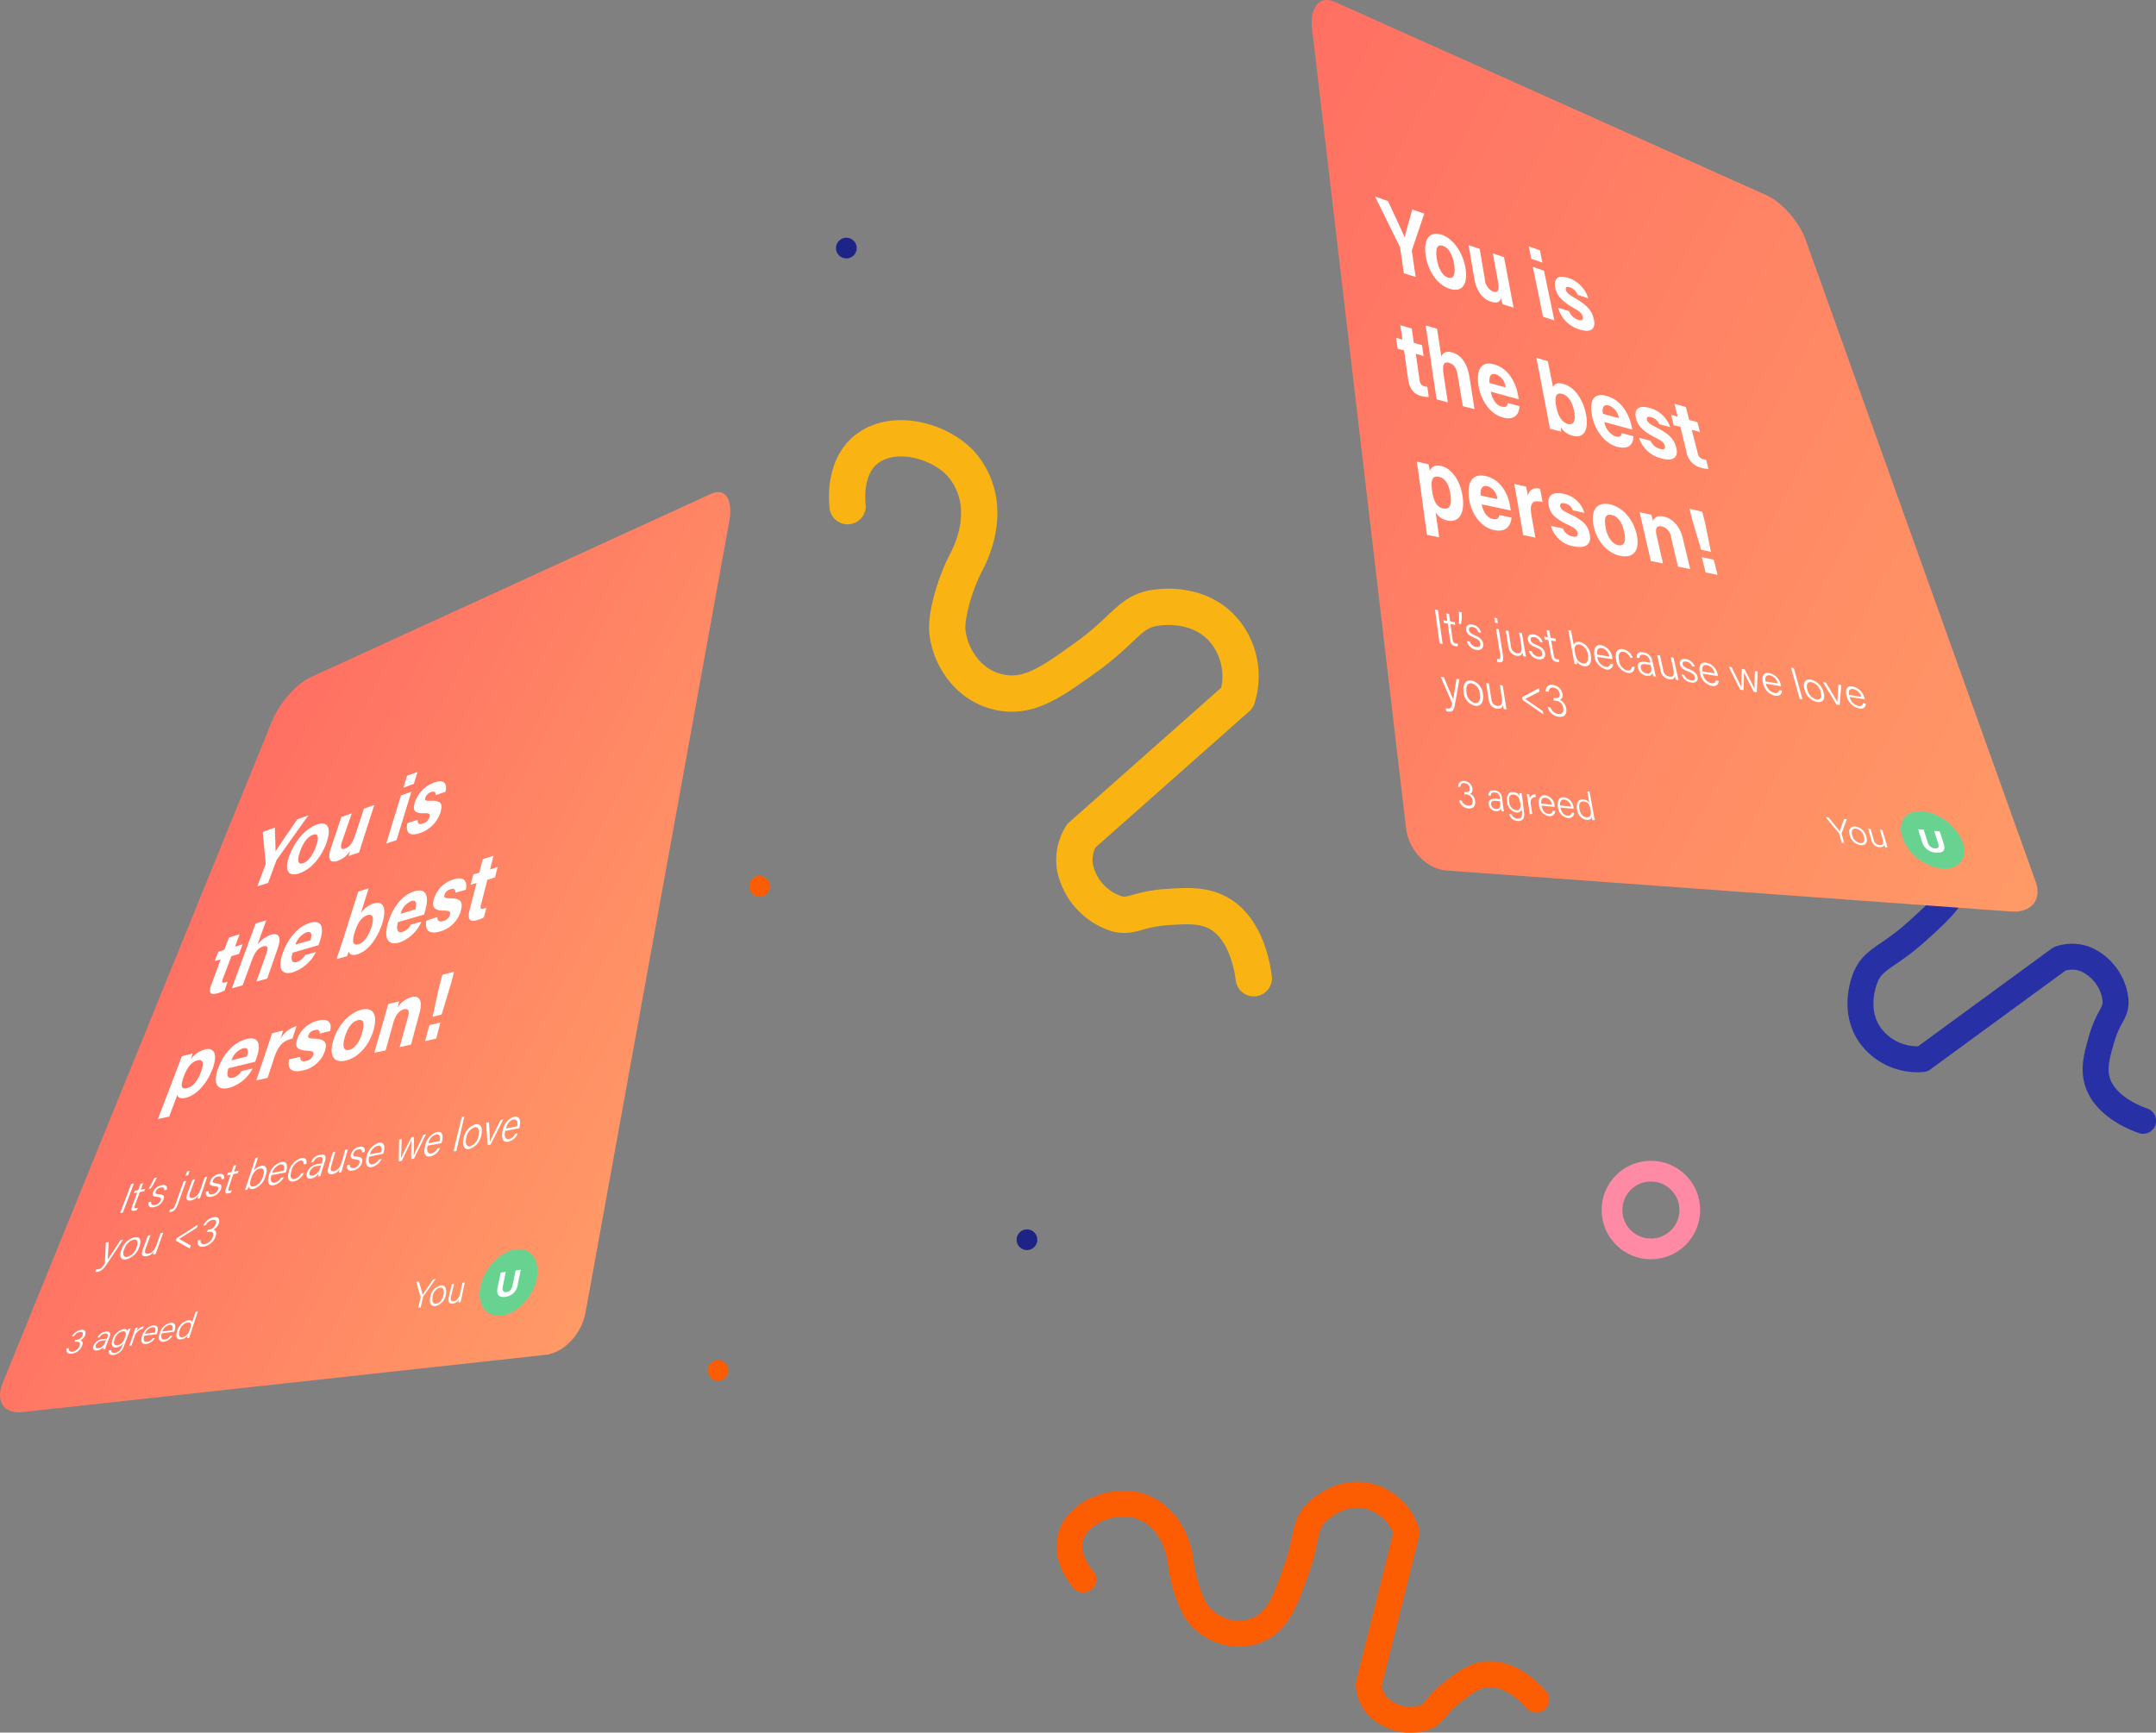 <svg xmlns="http://www.w3.org/2000/svg" xmlns:xlink="http://www.w3.org/1999/xlink" viewBox="0 0 415.66 334.11"><rect x="0" y="0" width="415.66" height="334.11" fill="#808080" stroke="none"/><defs><style>.cls-1,.cls-2,.cls-3,.cls-6,.cls-7,.cls-8{fill:none;}.cls-1,.cls-7{stroke:#fc5d03;}.cls-1,.cls-2,.cls-3{stroke-linecap:round;stroke-linejoin:round;}.cls-1,.cls-3{stroke-width:5px;}.cls-2,.cls-6{stroke:#f9b312;}.cls-2{stroke-width:7px;}.cls-3{stroke:#2830a6;}.cls-4{fill:#fc5d03;}.cls-5{fill:#1d2486;}.cls-6,.cls-7,.cls-8{stroke-miterlimit:10;stroke-width:4px;}.cls-8{stroke:#fe8aa6;}.cls-9{fill:url(#Безымянный_градиент_19);}.cls-10{fill:#fff;}.cls-11{fill:#68d391;}.cls-12{fill:url(#Безымянный_градиент_19-2);}</style><linearGradient id="Безымянный_градиент_19" x1="132.94" y1="217.87" x2="-0.39" y2="146.45" gradientUnits="userSpaceOnUse"><stop offset="0" stop-color="#f96"/><stop offset="1" stop-color="#ff5e62"/></linearGradient><linearGradient id="Безымянный_градиент_19-2" x1="401.72" y1="153.29" x2="149.44" y2="18.14" xlink:href="#Безымянный_градиент_19"/></defs><g id="Слой_2" data-name="Слой 2"><g id="Слой_1-2" data-name="Слой 1"><path class="cls-1" d="M210.91,306.59c-.4-.46-3.7-4.32-2.41-8.39,1.6-5.06,8.91-7.35,13.44-5.72,6.77,2.43,7.63,9.92,7.76,11,.42,3.55,2,8.19,3.52,10,2.58,2.92,7.12,4.66,11.3,2.82,3.88-1.7,5.21-5.39,7.29-11.15,2.48-6.86,1.43-9.15,4.47-11.86.59-.52,4.56-4.06,9.7-2.76a10.36,10.36,0,0,1,7.25,7l-7.32,29.3a6.69,6.69,0,0,0,1.91,4.37,9,9,0,0,0,8.48,2.12c2.44-.72,2.14-2.19,5.77-5,2.24-1.76,4.24-3.33,6.87-3.47,4.59-.25,8.47,4,9.28,4.91" transform="translate(-2.04 -2)"/><path class="cls-2" d="M165.45,99.61c-.09-.79-.81-7.51,3.67-11,5.56-4.34,15.3-1.35,19,3.84,5.59,7.76.9,16.61.22,17.92-2.21,4.21-4,10.46-3.64,13.56.64,5.15,4.3,10.47,10.27,11.61,5.54,1.05,9.77-2,16.39-6.75,7.87-5.65,8.44-9,13.81-9.64,1-.13,8.06-1,12.71,4.27a13.77,13.77,0,0,1,2.69,13.13l-30.07,26.63a8.87,8.87,0,0,0-1.19,6.22,12,12,0,0,0,7.71,8.71c3.21,1,4-.8,10.11-1.2,3.78-.25,7.16-.46,10.15,1.36,5.21,3.19,6.28,10.75,6.48,12.37" transform="translate(-2.04 -2)"/><path class="cls-3" d="M356.34,140c-.61-.22-5.83-1.95-9.39,1-4.42,3.67-3.74,11.94-.25,15.82,5.21,5.79,13.06,3.6,14.22,3.28,3.73-1,9-1.38,11.43-.54,4,1.4,7.59,5.24,7.45,10.19-.12,4.58-3.28,7.43-8.2,11.87-5.87,5.28-8.6,5.17-10.08,9.32-.28.81-2.21,6.24,1.19,10.86a11.26,11.26,0,0,0,10,4.42l26.41-19.32a7.26,7.26,0,0,1,5.17.14,9.79,9.79,0,0,1,5.59,7.64c.27,2.74-1.33,3-2.71,7.84-.85,3-1.61,5.62-.68,8.32,1.63,4.7,7.47,6.86,8.73,7.3" transform="translate(-2.04 -2)"/><circle class="cls-4" cx="146.44" cy="170.9" r="2"/><circle class="cls-4" cx="261.57" cy="54.05" r="2"/><circle class="cls-4" cx="325.73" cy="232.77" r="2"/><circle class="cls-4" cx="138.42" cy="264.27" r="2"/><circle class="cls-5" cx="197.99" cy="239.07" r="2"/><circle class="cls-6" cx="317.71" cy="64.36" r="7.5"/><circle class="cls-7" cx="100.46" cy="239.5" r="7.5"/><circle class="cls-8" cx="318.28" cy="233.34" r="7.5"/><path class="cls-9" d="M107.26,263.26,6.31,274.31c-3.49.38-5.18-2.1-3.78-5.54L54.47,141.09c1.4-3.44,4.69-7.22,7.36-8.45l77.34-35.43c2.67-1.22,4.22,1.12,3.48,5.24L114.92,255.12C114.18,259.24,110.75,262.88,107.26,263.26Z" transform="translate(-2.04 -2)"/><path class="cls-10" d="M51.65,172.93l1.55-4.15a.66.66,0,0,0,.06-.35l-.57-6,2.33-.84c.06,1.5.14,3.52.14,4.63C56,164.81,58,162,59.35,160l2.15-.78-6,8.43a1.21,1.21,0,0,0-.22.4l-1.55,4.21Z" transform="translate(-2.04 -2)"/><path class="cls-10" d="M65,164.47c-.93,2.73-2.95,5.18-5.26,5.95s-2.87-.77-1.91-3.43,3-5.17,5.31-6C65.24,160.25,66,161.64,65,164.47Zm-5.13,1.78c-.61,1.73-.37,2.54.6,2.21s1.89-1.54,2.49-3.26c.65-1.88.41-2.57-.58-2.22S60.54,164.36,59.86,166.25Z" transform="translate(-2.04 -2)"/><path class="cls-10" d="M72.11,163.74l-.85,2.66-2,.66c.06-.24.2-.72.29-1A4.6,4.6,0,0,1,67.15,168c-1.49.5-2.06-.31-1.29-2.55l2-5.9,2-.71L68,164.21c-.33,1-.36,1.75.51,1.45s1.5-1,2.09-2.86l1.6-4.86,2-.71Z" transform="translate(-2.04 -2)"/><path class="cls-10" d="M80.53,151.59l2-.72-.71,2.29-2,.72Zm-1.18,3.8,2-.71L78.5,164l-2,.67Z" transform="translate(-2.04 -2)"/><path class="cls-10" d="M82.57,160.09c-.07.7.28,1,1,.7a1.79,1.79,0,0,0,1.28-1.25c.18-.61-.06-.74-1-.71-2.13.06-2.23-.75-1.84-2.07a6.06,6.06,0,0,1,3.76-3.86c2.18-.78,2.46.52,2.16,1.78l-1.9.66c0-.32,0-.92-.88-.59a1.69,1.69,0,0,0-1.11,1.11c-.14.47,0,.61,1.08.56,2.2-.11,2.23.86,1.84,2.24a6.16,6.16,0,0,1-4,4c-2.21.74-2.72-.32-2.38-1.92Z" transform="translate(-2.04 -2)"/><path class="cls-10" d="M44.13,185.52l1.15-.35.9-2.38,2.06-.63-.89,2.39,1.46-.45-.68,1.84-1.47.44L45,190.74c-.25.67-.17.88.45.7a3.91,3.91,0,0,0,.49-.16L45.34,193a6.5,6.5,0,0,1-1.47.57c-1.48.41-1.62-.37-1-1.91L44.58,187l-1.15.35Z" transform="translate(-2.04 -2)"/><path class="cls-10" d="M53.37,179.47l-1.7,4.7a5.54,5.54,0,0,1,2.59-1.91c1.4-.42,2.16.24,1.3,2.68l-2,5.76-2.09.59,1.91-5.37c.41-1.17.28-1.68-.59-1.42-1.15.34-1.74,1.43-2.24,2.8L48.83,192l-2.1.59,4.59-12.51Z" transform="translate(-2.04 -2)"/><path class="cls-10" d="M58.47,185.71c-.39,1.14-.29,2.11.75,1.81a2.7,2.7,0,0,0,1.65-1.35l2.09-.6a7.8,7.8,0,0,1-4.46,3.93c-2.5.7-2.81-1.21-2-3.58,1-2.83,2.87-5.21,5.27-5.94,2.56-.77,2.69,1.23,1.94,3.51-.1.31-.17.51-.28.78Zm3.42-2.39c.34-1,.29-1.84-.72-1.54A3.75,3.75,0,0,0,59,184.16Z" transform="translate(-2.04 -2)"/><path class="cls-10" d="M71.11,173.93l2-.64-1.49,4.78a4.82,4.82,0,0,1,2.51-1.85c2-.61,2.41,1.18,1.62,3.8s-2.63,5.37-4.81,6c-1.13.32-1.5,0-1.66-.53a8.45,8.45,0,0,1-.35.9l-2,.56c.33-1,.65-2,1-3Zm2.57,6.76c.47-1.55.35-2.55-.77-2.22s-1.9,1.43-2.49,3.32c-.49,1.56-.48,2.65.74,2.3C72.22,183.78,73.14,182.45,73.68,180.69Z" transform="translate(-2.04 -2)"/><path class="cls-10" d="M78.77,179.82c-.35,1.17-.21,2.19.83,1.89a2.52,2.52,0,0,0,1.61-1.39l2.09-.6A7.39,7.39,0,0,1,79,183.77c-2.5.7-2.9-1.3-2.17-3.76.87-2.94,2.7-5.4,5.09-6.13,2.56-.77,2.77,1.32,2.11,3.69-.09.32-.15.52-.25.8Zm3.36-2.45c.3-1.1.22-1.92-.79-1.62a3.6,3.6,0,0,0-2.06,2.46Z" transform="translate(-2.04 -2)"/><path class="cls-10" d="M86.37,178.84c-.05.71.32,1,1.1.78a1.69,1.69,0,0,0,1.31-1.23c.16-.62-.09-.77-1.08-.79-2.25,0-2.38-.89-2-2.24a5.62,5.62,0,0,1,3.83-3.79c2.26-.69,2.6.67,2.32,2l-2,.59c0-.34,0-1-1-.66a1.57,1.57,0,0,0-1.13,1.09c-.13.47,0,.63,1.16.64,2.31,0,2.37,1,2,2.41a5.73,5.73,0,0,1-4.07,4c-2.31.64-2.87-.48-2.57-2.12Z" transform="translate(-2.04 -2)"/><path class="cls-10" d="M93.3,170.63l1.15-.35.68-2.61,2.06-.64-.67,2.62,1.46-.44-.51,2-1.47.44-1.22,4.77c-.19.74-.09,1,.54.79a3.83,3.83,0,0,0,.48-.16l-.47,1.85a5.7,5.7,0,0,1-1.45.58c-1.49.41-1.71-.46-1.27-2.14l1.32-5.08-1.16.35Z" transform="translate(-2.04 -2)"/><path class="cls-10" d="M36.22,213.15l-1.56,4.16-2.18.49,3.82-10c.27-.71.54-1.41.79-2.11l2.08-.53c-.06.23-.22.76-.34,1.08a5.21,5.21,0,0,1,2.74-1.87c1.74-.44,2.48.89,1.48,3.65-1.14,3.15-3.3,5.24-5.21,5.69C36.73,213.93,36.33,213.6,36.22,213.15Zm4.6-4.53c.6-1.62.36-2.4-.67-2.14-1.22.3-2,1.3-2.66,3.08s-.59,2.56.59,2.28S40.16,210.43,40.82,208.62Z" transform="translate(-2.04 -2)"/><path class="cls-10" d="M46.09,208c-.4,1.12-.29,2.1.79,1.84a2.58,2.58,0,0,0,1.7-1.28l2.18-.52a7.52,7.52,0,0,1-4.62,3.76c-2.6.6-2.93-1.33-2.09-3.67,1-2.8,3-5.12,5.46-5.75,2.66-.68,2.8,1.34,2,3.6-.11.31-.17.51-.29.77Zm3.55-2.26c.35-1.05.29-1.84-.76-1.58a3.59,3.59,0,0,0-2.21,2.3Z" transform="translate(-2.04 -2)"/><path class="cls-10" d="M53.68,203.72c.3-.91.57-1.71.81-2.46l2.11-.53c0,.19-.31,1.09-.48,1.58a5.3,5.3,0,0,1,3.09-2.44l-.79,2.42c-1.55.34-2.64,1.06-3.47,3.56l-1.32,4-2.19.51Z" transform="translate(-2.04 -2)"/><path class="cls-10" d="M59.93,205.8c-.07.69.31,1,1.13.79a1.67,1.67,0,0,0,1.37-1.16c.19-.59-.07-.74-1.09-.8-2.32-.12-2.43-.95-2-2.24a5.55,5.55,0,0,1,4-3.57c2.35-.6,2.67.74,2.35,2l-2,.5c0-.32,0-.92-1-.67a1.55,1.55,0,0,0-1.2,1c-.14.45,0,.61,1.18.65,2.38.08,2.42,1.06,2,2.42a5.7,5.7,0,0,1-4.3,3.72c-2.39.55-2.94-.56-2.59-2.15Z" transform="translate(-2.04 -2)"/><path class="cls-10" d="M74.05,200.66c-.82,2.85-2.85,5.28-5.35,5.86s-3.24-1.16-2.39-3.93,2.94-5.26,5.41-5.89C74,196.13,74.91,197.71,74.05,200.66ZM68.51,202c-.54,1.8-.21,2.71.84,2.46s2-1.46,2.5-3.25c.58-2,.25-2.74-.82-2.48S69.11,200.05,68.51,202Z" transform="translate(-2.04 -2)"/><path class="cls-10" d="M76.22,198c.23-.8.48-1.68.66-2.37l2.08-.53c0,.24-.18.89-.26,1.19a4.67,4.67,0,0,1,2.65-2c1.56-.39,2.22.65,1.57,3.05l-1.64,6.09-2.19.5,1.59-5.76c.3-1.08.22-1.78-.73-1.54s-1.62,1-2.09,2.65l-1.48,5.28L74.2,205Z" transform="translate(-2.04 -2)"/><path class="cls-10" d="M85.44,198.08l1.29-5.88.59-2.22,2.27-.59L89,191.64l-1.82,6ZM84,202.77l.81-3.08,2.13-.51-.8,3.09Z" transform="translate(-2.04 -2)"/><path class="cls-10" d="M27.86,230.22l-2.13,5.61-.54.1,2.14-5.6Z" transform="translate(-2.04 -2)"/><path class="cls-10" d="M28,231.64l.68-.13.46-1.23.5-.1-.46,1.23.86-.16-.18.47-.86.16-.95,2.52c-.16.43-.15.65.2.58a1.73,1.73,0,0,0,.38-.11l-.17.44a1.78,1.78,0,0,1-.54.17c-.53.09-.68-.15-.43-.81l1-2.69-.67.13Z" transform="translate(-2.04 -2)"/><path class="cls-10" d="M30.67,231.27a15,15,0,0,0,1.1-2.1l.51-.1a14.64,14.64,0,0,1-1.18,2.12Z" transform="translate(-2.04 -2)"/><path class="cls-10" d="M31.19,233.76c-.07.47.15.7.71.6a1.41,1.41,0,0,0,1.13-.89c.15-.42,0-.6-.66-.65-.92-.08-1-.37-.82-.92a2.25,2.25,0,0,1,1.69-1.36c.9-.17,1.09.33.94.9l-.49.09c.05-.29,0-.65-.63-.53a1.23,1.23,0,0,0-1,.76c-.12.35,0,.49.63.54,1,.07,1.1.42.87,1a2.41,2.41,0,0,1-1.84,1.49c-.91.17-1.21-.26-1-1Z" transform="translate(-2.04 -2)"/><path class="cls-10" d="M37.93,229.72l-1.54,4.35c-.4,1.12-.78,1.54-1.51,1.67l-.23,0,.17-.49.16,0c.5-.09.66-.39.88-1l1.58-4.42Zm-.12-1,.3-.85.5-.09-.3.84Z" transform="translate(-2.04 -2)"/><path class="cls-10" d="M41,231.88c-.14.4-.35,1-.41,1.21l-.49.09c0-.11.11-.37.21-.68a2.2,2.2,0,0,1-1.45,1c-.58.11-1.14-.06-.71-1.28l1-2.72.49-.1L38.68,232c-.21.57-.23,1.09.46,1s1.23-.67,1.62-1.79L41.5,229l.5-.1Z" transform="translate(-2.04 -2)"/><path class="cls-10" d="M42.24,231.68c-.05.48.17.72.73.62a1.35,1.35,0,0,0,1.11-.9c.15-.43.05-.61-.67-.67-.92-.08-1-.38-.85-.94a2.2,2.2,0,0,1,1.68-1.38c.9-.18,1.1.34,1,.92l-.49.1c0-.31,0-.67-.65-.55a1.2,1.2,0,0,0-1,.77c-.12.35,0,.49.64.55,1,.08,1.11.44.9,1.06a2.37,2.37,0,0,1-1.82,1.51c-.92.17-1.22-.26-1.06-1Z" transform="translate(-2.04 -2)"/><path class="cls-10" d="M46,228.16l.67-.13.43-1.27.49-.1-.42,1.28.86-.17-.16.49-.86.16-.87,2.6c-.15.44-.14.67.21.6a1.47,1.47,0,0,0,.38-.11l-.15.45a1.82,1.82,0,0,1-.53.17c-.54.1-.7-.15-.47-.83l.93-2.78-.68.13Z" transform="translate(-2.04 -2)"/><path class="cls-10" d="M51.29,225.31l.5-.1-.85,2.61a2.36,2.36,0,0,1,1.49-1c.91-.18,1.26.55.85,1.83a3.58,3.58,0,0,1-2.37,2.62c-.62.11-.88-.09-.93-.5-.08.24-.17.5-.22.62l-.48.09c.16-.48.31-1,.47-1.44Zm1.47,3.45c.32-1,.1-1.56-.58-1.42-.87.16-1.4.89-1.74,1.95s-.28,1.65.6,1.49A2.7,2.7,0,0,0,52.76,228.76Z" transform="translate(-2.04 -2)"/><path class="cls-10" d="M54.38,228.61c-.31,1-.07,1.56.62,1.43a1.84,1.84,0,0,0,1.23-.92l.51-.09a2.91,2.91,0,0,1-1.92,1.52c-1.16.21-1.27-.8-.93-1.89a3.57,3.57,0,0,1,2.37-2.58c1.18-.23,1.21.82,1,1.67a3.59,3.59,0,0,1-.12.35Zm2.35-.85c.23-.78.06-1.33-.63-1.2a2.33,2.33,0,0,0-1.56,1.61Z" transform="translate(-2.04 -2)"/><path class="cls-10" d="M60.65,228.16a2.86,2.86,0,0,1-1.93,1.66c-1,.19-1.39-.51-1-1.91a3.65,3.65,0,0,1,2.38-2.59c1-.19,1.14.56,1,1.13l-.51.09c0-.45-.09-.83-.68-.71a2.64,2.64,0,0,0-1.69,2c-.3,1-.14,1.67.59,1.53a1.89,1.89,0,0,0,1.27-1.07Z" transform="translate(-2.04 -2)"/><path class="cls-10" d="M64.06,227.91a6.42,6.42,0,0,0-.2.87l-.48.09a3,3,0,0,1,.11-.61,2.17,2.17,0,0,1-1.41,1c-.88.16-1.07-.42-.87-1.07a2.54,2.54,0,0,1,2.18-1.73l.68-.13.12-.4c.12-.41.17-.92-.61-.77a1.46,1.46,0,0,0-1.11.93l-.49.09a2.32,2.32,0,0,1,1.75-1.5c.88-.17,1.25.16,1,1.12ZM64,226.72l-.68.13A1.72,1.72,0,0,0,61.74,228c-.15.5,0,.79.55.7,1-.19,1.36-1,1.62-1.84Z" transform="translate(-2.04 -2)"/><path class="cls-10" d="M68.22,226.77c-.12.42-.3,1.06-.35,1.27l-.49.09c0-.11.09-.39.18-.71a2,2,0,0,1-1.41,1c-.59.11-1.16-.06-.79-1.34l.84-2.86.49-.1-.79,2.73c-.18.61-.18,1.15.51,1s1.21-.7,1.55-1.87l.64-2.25.5-.09Z" transform="translate(-2.04 -2)"/><path class="cls-10" d="M69.48,226.58c0,.5.21.75.77.65a1.26,1.26,0,0,0,1.07-.93c.13-.46,0-.64-.71-.72-.93-.09-1.07-.4-.9-1a2.1,2.1,0,0,1,1.62-1.44c.9-.17,1.13.38,1,1l-.49.1c0-.32-.06-.7-.67-.59a1.16,1.16,0,0,0-1,.81c-.1.37,0,.52.68.58,1,.1,1.14.47,1,1.13a2.25,2.25,0,0,1-1.77,1.56c-.91.17-1.24-.28-1.12-1.05Z" transform="translate(-2.04 -2)"/><path class="cls-10" d="M73.22,225.05c-.27,1,0,1.61.67,1.48a1.8,1.8,0,0,0,1.21-.94l.51-.1a2.78,2.78,0,0,1-1.88,1.56c-1.16.22-1.31-.83-1-2a3.46,3.46,0,0,1,2.3-2.66c1.18-.23,1.25.85,1,1.73,0,.13-.07.25-.11.37Zm2.33-.87c.21-.81,0-1.38-.67-1.24a2.25,2.25,0,0,0-1.51,1.65Z" transform="translate(-2.04 -2)"/><path class="cls-10" d="M79.48,221.67c-.06,2.1-.1,3.3-.14,3.71h0c.16-.39.81-1.71,2-4.05l.51-.1c0,2.52,0,3.25-.07,3.61h0c.23-.5.56-1.2,1.88-4l.51-.1-2.31,4.68-.54.1c0-1.52,0-3.17.08-3.6h0c-.19.47-1,2-1.9,3.94l-.58.11.07-4.22Z" transform="translate(-2.04 -2)"/><path class="cls-10" d="M84.49,222.92c-.26,1,0,1.64.7,1.51a1.73,1.73,0,0,0,1.2-1l.5-.09A2.68,2.68,0,0,1,85,225c-1.16.22-1.33-.86-1-2a3.41,3.41,0,0,1,2.26-2.7c1.18-.23,1.26.88,1,1.77,0,.13-.06.25-.1.38Zm2.32-.88c.2-.82,0-1.4-.69-1.27a2.21,2.21,0,0,0-1.49,1.68Z" transform="translate(-2.04 -2)"/><path class="cls-10" d="M89.47,224l1.59-6.6.5-.09L90,224Z" transform="translate(-2.04 -2)"/><path class="cls-10" d="M94.83,220.86a3.4,3.4,0,0,1-2.3,2.72c-1,.19-1.45-.69-1.12-2.06a3.4,3.4,0,0,1,2.28-2.7C94.71,218.62,95.16,219.44,94.83,220.86Zm-2.9.56c-.25,1,0,1.76.76,1.62A2.48,2.48,0,0,0,94.3,221c.25-1.05,0-1.77-.76-1.62A2.52,2.52,0,0,0,91.93,221.42Z" transform="translate(-2.04 -2)"/><path class="cls-10" d="M96.32,218.41c.1,1.88.18,3.21.17,3.77h0c.18-.44.91-1.88,2.06-4.2l.51-.1-2.43,4.83-.58.11-.28-4.3Z" transform="translate(-2.04 -2)"/><path class="cls-10" d="M99.43,220.09c-.23,1.07.06,1.69.74,1.56a1.69,1.69,0,0,0,1.18-1l.51-.1a2.65,2.65,0,0,1-1.82,1.62c-1.17.21-1.36-.89-1.1-2.06a3.37,3.37,0,0,1,2.2-2.76c1.18-.22,1.3.91,1.1,1.83l-.09.38Zm2.32-.89c.17-.84,0-1.44-.73-1.3s-1.19.81-1.46,1.71Z" transform="translate(-2.04 -2)"/><path class="cls-10" d="M23,241.54c-.12,2-.17,3-.21,3.38h0c.32-.5,1-1.49,2.47-3.78l.52-.09-3,4.51c-.85,1.26-1.24,1.59-2,1.71a2.31,2.31,0,0,1-.37,0l.19-.49.33,0c.52-.09.8-.38,1.34-1.18l.16-4Z" transform="translate(-2.04 -2)"/><path class="cls-10" d="M28.91,242.42a3.67,3.67,0,0,1-2.55,2.44c-1.06.18-1.38-.62-.92-1.84A3.73,3.73,0,0,1,28,240.58C29,240.4,29.38,241.14,28.91,242.42Zm-2.94.5c-.35.94-.16,1.58.6,1.46a2.68,2.68,0,0,0,1.81-1.86c.35-1,.18-1.59-.6-1.46A2.7,2.7,0,0,0,26,242.92Z" transform="translate(-2.04 -2)"/><path class="cls-10" d="M32.46,242.63l-.42,1.2-.5.08c0-.1.11-.36.22-.66a2.15,2.15,0,0,1-1.48,1c-.59.1-1.16-.07-.72-1.28l1-2.7.5-.09-.94,2.58c-.21.58-.23,1.09.47,1s1.25-.65,1.65-1.76L33,239.8l.51-.08Z" transform="translate(-2.04 -2)"/><path class="cls-10" d="M36.11,240.77l4.09-2.62-.21.6-3.42,2.16,2.25,1.27-.2.59-2.68-1.52Z" transform="translate(-2.04 -2)"/><path class="cls-10" d="M41.23,238.35a2.77,2.77,0,0,1,2-1.62c1-.17,1.21.43,1,1.14a2.15,2.15,0,0,1-1.06,1.26v0c.44.08.71.44.44,1.26a2.93,2.93,0,0,1-2.26,2c-1.08.18-1.33-.49-1.16-1.2l.51-.09c-.06.51.15.91.84.8a2,2,0,0,0,1.52-1.4c.27-.81-.08-1.07-.79-.95l-.32.05.16-.48.26,0A1.58,1.58,0,0,0,43.64,238c.18-.54,0-.86-.63-.75a1.8,1.8,0,0,0-1.29,1Z" transform="translate(-2.04 -2)"/><path class="cls-10" d="M15.93,259.74a2.35,2.35,0,0,1,1.72-1.28c.85-.12,1,.38.81,1a1.8,1.8,0,0,1-.93,1h0c.38.08.6.38.35,1a2.45,2.45,0,0,1-2,1.58c-.92.12-1.12-.43-1-1l.44-.06c-.06.41.12.74.71.67a1.7,1.7,0,0,0,1.33-1.11c.24-.65-.06-.87-.67-.79l-.27,0,.14-.39.23,0a1.3,1.3,0,0,0,1.16-.87c.17-.44,0-.7-.52-.63a1.55,1.55,0,0,0-1.12.82Z" transform="translate(-2.04 -2)"/><path class="cls-10" d="M22.54,261.44a5.38,5.38,0,0,0-.21.69l-.42.05a2.33,2.33,0,0,1,.13-.48,1.93,1.93,0,0,1-1.26.71c-.77.1-.91-.38-.72-.89a2.18,2.18,0,0,1,2-1.3l.59-.08.12-.32c.12-.33.18-.73-.51-.64a1.26,1.26,0,0,0-1,.71l-.43.05a2,2,0,0,1,1.57-1.14c.77-.1,1.08.17.8.93Zm-.06-1-.59.08a1.49,1.49,0,0,0-1.37.88c-.14.39,0,.63.46.58.87-.12,1.21-.74,1.46-1.42Z" transform="translate(-2.04 -2)"/><path class="cls-10" d="M26,261.39A2.52,2.52,0,0,1,24,263.28c-.92.11-1.06-.38-.95-.87l.45-.05c-.05.41.21.58.66.52.81-.1,1.21-.67,1.51-1.5l.12-.32a1.84,1.84,0,0,1-1.3.79c-.79.1-1.12-.49-.75-1.53a2.9,2.9,0,0,1,2.06-2c.65-.09.81.19.8.44l.2-.5.41-.06c-.05.16-.25.67-.36,1Zm-1.86-1.15c-.28.78-.09,1.27.5,1.19.77-.1,1.19-.67,1.49-1.5s.24-1.29-.5-1.19A2.07,2.07,0,0,0,24.16,260.24Z" transform="translate(-2.04 -2)"/><path class="cls-10" d="M27.84,259c.19-.53.27-.79.32-.93l.43-.06c0,.1-.11.35-.25.74a2.27,2.27,0,0,1,1.42-1l-.17.48A2.1,2.1,0,0,0,28,259.73l-.61,1.74-.44.06Z" transform="translate(-2.04 -2)"/><path class="cls-10" d="M29.87,259.57c-.27.8-.07,1.28.53,1.2a1.52,1.52,0,0,0,1.08-.71l.45-.06a2.4,2.4,0,0,1-1.69,1.18c-1,.13-1.1-.71-.8-1.59a2.88,2.88,0,0,1,2.1-2c1-.14,1.05.72.81,1.42,0,.1-.07.19-.11.28Zm2.06-.62c.21-.63.06-1.09-.54-1A1.89,1.89,0,0,0,30,259.21Z" transform="translate(-2.04 -2)"/><path class="cls-10" d="M33.25,259.12c-.27.81-.06,1.29.53,1.21a1.51,1.51,0,0,0,1.08-.72l.45-.06a2.36,2.36,0,0,1-1.68,1.19c-1,.13-1.11-.72-.81-1.6a2.87,2.87,0,0,1,2.08-2.05c1-.14,1.06.73.82,1.43a2.31,2.31,0,0,1-.1.28Zm2-.62c.21-.63.06-1.1-.54-1a1.87,1.87,0,0,0-1.37,1.27Z" transform="translate(-2.04 -2)"/><path class="cls-10" d="M40.19,254.9,38.83,259c-.11.33-.21.65-.32,1l-.42.05a4.92,4.92,0,0,1,.16-.54,1.85,1.85,0,0,1-1.28.77c-.86.11-1.13-.56-.77-1.62a2.89,2.89,0,0,1,2.08-2.06c.62-.09.78.16.81.36l.67-2Zm-3.53,3.72c-.3.9,0,1.34.5,1.26.83-.1,1.24-.75,1.52-1.62s.27-1.33-.52-1.22A2.09,2.09,0,0,0,36.66,258.62Z" transform="translate(-2.04 -2)"/><path class="cls-11" d="M105.52,248.58c-.71,3.56-3.74,6.75-6.76,7.12s-4.86-2.16-4.09-5.66,3.8-6.68,6.77-7.11S106.24,245,105.52,248.58Z" transform="translate(-2.04 -2)"/><path class="cls-10" d="M82.66,254.19l.47-1.94a.24.24,0,0,0,0-.12l-.85-2.93.53-.07c.23.8.61,2.16.71,2.55.29-.44,1.38-2,2-2.94l.5-.07-2.43,3.41a.48.48,0,0,0,0,.12l-.46,1.93Z" transform="translate(-2.04 -2)"/><path class="cls-10" d="M88,251.66a2.68,2.68,0,0,1-2,2.19c-.91.12-1.28-.65-1-1.78a2.68,2.68,0,0,1,2-2.19C87.82,249.76,88.22,250.47,88,251.66Zm-2.53.34c-.21.87,0,1.49.68,1.4s1.18-.76,1.39-1.67,0-1.49-.68-1.4S85.63,251.12,85.42,252Z" transform="translate(-2.04 -2)"/><path class="cls-10" d="M91.08,252c-.09.37-.21.93-.25,1.11l-.42.05c0-.09.06-.34.12-.61a1.55,1.55,0,0,1-1.19.84c-.52.07-1-.12-.77-1.24l.58-2.5.43-.06L89,252c-.12.53-.09,1,.51.93s1-.55,1.26-1.58l.45-2,.43-.06Z" transform="translate(-2.04 -2)"/><path class="cls-10" d="M99.54,247.28,99,250c-.22,1,.19,1.23.7,1.17s1-.4,1.17-1.42l.57-2.75,1-.14-.57,2.79a2.75,2.75,0,0,1-2.39,2.44c-1.2.16-1.82-.39-1.5-1.89l.6-2.81Z" transform="translate(-2.04 -2)"/><circle class="cls-5" cx="163.17" cy="47.84" r="2"/><circle class="cls-4" cx="340.74" cy="48.68" r="2"/><path class="cls-12" d="M389.81,177.78,280.9,169.87c-3.8-.28-7.28-3.91-7.78-8.1L255,7.6c-.49-4.2,1.46-6.54,4.37-5.24l83.28,37.31c2.91,1.3,6.25,5.09,7.46,8.47l44.43,124C395.71,175.54,393.61,178.06,389.81,177.78Z" transform="translate(-2.04 -2)"/><path class="cls-10" d="M272.69,54.7,272,49.92a1.35,1.35,0,0,0-.15-.47l-4.71-9.54,2.5.87c1.08,2.32,2.5,5.39,3.23,7,.25-1.26,1-3.71,1.44-5.39l2.32.8-2.37,7a.63.63,0,0,0,0,.41l.71,4.8Z" transform="translate(-2.04 -2)"/><path class="cls-10" d="M284.57,53.71c.5,3-.55,4.76-3,4s-4.21-3.44-4.67-6.44.64-4.81,3.1-4C282.23,48.05,284.05,50.61,284.57,53.71Zm-5.52-1.78c.3,1.93,1.13,3.28,2.18,3.61s1.47-.61,1.16-2.51c-.34-2.08-1.1-3.26-2.17-3.62S278.72,49.81,279.05,51.93Z" transform="translate(-2.04 -2)"/><path class="cls-10" d="M293.31,58.5c.17.93.37,2,.54,2.83l-2.13-.67c-.08-.27-.19-.8-.27-1.15-.29.84-.91,1-1.92.68-1.6-.5-2.84-2-3.26-4.49l-1.1-6.43,2.14.72,1,5.86a2.73,2.73,0,0,0,1.56,2.37c1,.31,1.28-.22.93-2.15l-.95-5.21,2.15.73Z" transform="translate(-2.04 -2)"/><path class="cls-10" d="M296.79,49.52l2.13.75.48,2.36-2.14-.73Zm.78,3.95,2.14.73,2,9.58-2.18-.69Z" transform="translate(-2.04 -2)"/><path class="cls-10" d="M304.55,62a2.74,2.74,0,0,0,1.73,1.66c.8.25,1,0,.9-.58s-.52-1-1.72-1.65c-2.7-1.59-3.32-2.68-3.59-4s.2-2.62,2.53-1.83a5.89,5.89,0,0,1,3.84,3.93l-2.05-.68a2.33,2.33,0,0,0-1.49-1.44c-.71-.24-.86.07-.77.5s.39.78,1.73,1.56c2.76,1.59,3.37,2.78,3.67,4.16.35,1.56-.33,2.67-2.73,1.92a6.11,6.11,0,0,1-4.18-4.2Z" transform="translate(-2.04 -2)"/><path class="cls-10" d="M271.18,67.14l1.24.34L272,64.72l2.22.64.39,2.75,1.58.44.3,2.11L275,70.22l.71,5c.11.77.35,1.12,1,1.29a3.07,3.07,0,0,0,.51.1l.28,1.93a4.18,4.18,0,0,1-1.5-.19c-1.59-.41-2.27-1.61-2.52-3.4l-.74-5.36-1.24-.35Z" transform="translate(-2.04 -2)"/><path class="cls-10" d="M279.1,65.41l.81,5.31c.25-.55.79-1.13,2.09-.77,1.5.42,2.87,1.86,3.31,4.56l1,6.39-2.25-.58-1-6c-.21-1.3-.69-2.1-1.63-2.35-1.24-.35-1.31.74-1.07,2.29l.81,5.33L279,79l-2.11-14.24Z" transform="translate(-2.04 -2)"/><path class="cls-10" d="M289.45,77.53c.22,1.24.93,2.58,2.06,2.87.94.25,1.13-.14,1.24-.67l2.25.59c-.07,1.12-.61,2.86-3.18,2.2s-4.27-3.43-4.71-6c-.51-3.11.42-5,3-4.25,2.76.78,4.14,3.48,4.59,5.92.06.33.09.54.12.81Zm2.85-.83a2.94,2.94,0,0,0-1.85-2.52c-1.08-.29-1.35.49-1.24,1.68Z" transform="translate(-2.04 -2)"/><path class="cls-10" d="M298.24,71l2.21.65,1,5c.21-.52.75-1,2.06-.59,2.19.61,3.73,3.06,4.28,5.74s-.13,4.84-2.48,4.24a3.67,3.67,0,0,1-2.37-1.69,6.52,6.52,0,0,1,.09.89l-2.17-.56c-.18-1-.39-2.11-.59-3.16Zm7.26,10.2c-.32-1.59-1.06-2.9-2.27-3.24s-1.53.52-1.15,2.48c.32,1.63,1,3,2.29,3.33C305.52,84,305.87,83,305.5,81.17Z" transform="translate(-2.04 -2)"/><path class="cls-10" d="M311.36,83.39a3.58,3.58,0,0,0,2.14,2.77c.94.24,1.11-.12,1.2-.64l2.26.6c0,1.07-.5,2.72-3.07,2.06s-4.36-3.33-4.89-5.82c-.63-3,.22-4.75,2.8-4,2.77.77,4.24,3.36,4.77,5.7a7.5,7.5,0,0,1,.15.78Zm2.78-.76a3,3,0,0,0-1.93-2.43c-1.07-.29-1.32.45-1.15,1.59Z" transform="translate(-2.04 -2)"/><path class="cls-10" d="M320.26,87a2.69,2.69,0,0,0,1.82,1.56c.84.22,1.06,0,.92-.6s-.55-.92-1.79-1.56c-2.82-1.45-3.47-2.51-3.78-3.83s.18-2.59,2.61-1.91a5.72,5.72,0,0,1,4,3.71l-2.13-.58a2.23,2.23,0,0,0-1.56-1.35c-.74-.21-.89.1-.79.52s.41.76,1.81,1.46c2.88,1.45,3.52,2.61,3.86,4,.37,1.52-.31,2.65-2.81,2a6,6,0,0,1-4.39-4Z" transform="translate(-2.04 -2)"/><path class="cls-10" d="M324.24,82l1.24.35-.62-2.48,2.21.64.64,2.47,1.58.44.49,1.89-1.58-.43,1.15,4.5a1.38,1.38,0,0,0,1.11,1.19c.13,0,.35.08.51.1l.45,1.74a4.66,4.66,0,0,1-1.48-.22,3.76,3.76,0,0,1-2.77-3.11L326,84.29,324.71,84Z" transform="translate(-2.04 -2)"/><path class="cls-10" d="M278.82,100.81l.68,4.8-2.35-.47-1.6-11.65c-.12-.83-.23-1.64-.36-2.47l2.25.51c.07.28.2.91.25,1.28.25-.66.89-1.25,2.22-.94,1.88.42,3.62,2.64,4.09,5.76.54,3.55-.81,5.18-2.87,4.76A3.44,3.44,0,0,1,278.82,100.81Zm2.83-3.58c-.27-1.85-1-3-2.16-3.28-1.32-.3-1.64.62-1.35,2.67s.87,3.16,2.14,3.43S282,99.28,281.65,97.23Z" transform="translate(-2.04 -2)"/><path class="cls-10" d="M287.71,99.25c.2,1.25.92,2.58,2.09,2.82,1,.21,1.18-.2,1.3-.75l2.35.5c-.1,1.14-.69,2.94-3.36,2.4s-4.4-3.29-4.81-5.93c-.48-3.14.51-5.09,3.2-4.48,2.87.66,4.27,3.34,4.69,5.8.05.34.09.56.11.83Zm3-1a2.77,2.77,0,0,0-1.89-2.48c-1.12-.24-1.42.57-1.32,1.78Z" transform="translate(-2.04 -2)"/><path class="cls-10" d="M294.46,98c-.17-1-.32-1.85-.48-2.68l2.27.52c.07.23.27,1.21.37,1.74.17-1,.91-1.66,2.33-1.34l.48,2.57c-1.7-.42-2.61-.11-2.14,2.58l.76,4.28-2.35-.49Z" transform="translate(-2.04 -2)"/><path class="cls-10" d="M303.36,103.91a2.42,2.42,0,0,0,1.83,1.54c.87.18,1.11-.11,1-.69s-.53-.94-1.81-1.54c-2.9-1.37-3.53-2.45-3.78-3.82s.32-2.76,2.84-2.18a5.19,5.19,0,0,1,4.05,3.68l-2.22-.49a2,2,0,0,0-1.57-1.34c-.77-.17-.94.17-.86.61s.4.77,1.83,1.44c3,1.36,3.58,2.54,3.86,3.95.32,1.59-.46,2.82-3.06,2.29a5.44,5.44,0,0,1-4.41-3.94Z" transform="translate(-2.04 -2)"/><path class="cls-10" d="M317.59,105.1c.62,2.86-.46,4.64-3.15,4.09s-4.6-3-5.18-5.83.54-4.7,3.19-4.1C314.91,99.82,316.94,102.15,317.59,105.1Zm-6-1.27c.38,1.84,1.31,3.08,2.44,3.31s1.55-.71,1.16-2.51c-.42-2-1.27-3.07-2.43-3.33S311.2,101.82,311.62,103.83Z" transform="translate(-2.04 -2)"/><path class="cls-10" d="M318.69,103.14c-.18-.8-.37-1.68-.55-2.37l2.25.5c.1.26.28.91.36,1.22.15-.53.64-1.19,2.1-.86,1.68.38,3.08,1.89,3.63,4.21l1.42,5.9-2.36-.48-1.32-5.64a2.43,2.43,0,0,0-1.76-2.1c-1-.22-1.41.27-1,1.92l1.19,5.22-2.35-.49Z" transform="translate(-2.04 -2)"/><path class="cls-10" d="M330,108l-1.71-5.77-.52-2.12,2.45.57.54,2.13,1.13,5.6Zm.86,4.39-.72-2.94,2.3.48.73,2.94Z" transform="translate(-2.04 -2)"/><path class="cls-10" d="M279.27,119.65l.89,6.51-.58-.08-.89-6.53Z" transform="translate(-2.04 -2)"/><path class="cls-10" d="M280.33,121.6l.73.12-.2-1.43.54.09.2,1.43.93.15.07.54-.93-.15.41,2.9c.07.49.21.78.59.84a1.61,1.61,0,0,0,.38,0l.07.5a1.18,1.18,0,0,1-.53,0c-.58-.09-.91-.47-1-1.23l-.43-3.11-.73-.12Z" transform="translate(-2.04 -2)"/><path class="cls-10" d="M283.28,122.26a10.34,10.34,0,0,0,0-2.28l.55.09a8.88,8.88,0,0,1-.12,2.26Z" transform="translate(-2.04 -2)"/><path class="cls-10" d="M285.41,125.7a1.5,1.5,0,0,0,1.21,1.06c.67.1.88-.2.81-.67s-.3-.75-1.18-1.12c-1.14-.48-1.45-.9-1.54-1.52s.23-1.21,1.2-1a2,2,0,0,1,1.66,1.56l-.52-.09a1.38,1.38,0,0,0-1.08-1c-.64-.1-.78.23-.73.57s.27.62,1.08,1c1.23.51,1.56,1,1.67,1.69s-.38,1.29-1.31,1.15a2.2,2.2,0,0,1-1.82-1.67Z" transform="translate(-2.04 -2)"/><path class="cls-10" d="M291,123.35l.77,4.84c.2,1.26,0,1.64-.8,1.52l-.25-.06-.09-.54.17,0c.54.08.55-.24.44-.94l-.78-4.94Zm-.72-1.28-.15-.94.54.09.14.94Z" transform="translate(-2.04 -2)"/><path class="cls-10" d="M296,127.3c.07.44.19,1.11.23,1.33l-.52-.08a5.59,5.59,0,0,1-.15-.75c-.1.5-.45.77-1.14.66s-1.39-.52-1.6-1.88l-.49-3,.53.09.47,2.89a1.44,1.44,0,0,0,1.12,1.39c.84.13,1.07-.35.87-1.58l-.4-2.37.54.09Z" transform="translate(-2.04 -2)"/><path class="cls-10" d="M297.34,127.56a1.56,1.56,0,0,0,1.23,1.05c.67.1.88-.19.8-.66s-.31-.73-1.2-1.09c-1.15-.48-1.46-.89-1.56-1.5s.21-1.18,1.18-1a2.07,2.07,0,0,1,1.68,1.53l-.53-.09a1.37,1.37,0,0,0-1.09-.94c-.64-.1-.77.22-.71.56s.28.6,1.09.93c1.23.51,1.58,1,1.69,1.67s-.35,1.26-1.27,1.12a2.24,2.24,0,0,1-1.85-1.64Z" transform="translate(-2.04 -2)"/><path class="cls-10" d="M299.72,124.76l.72.12-.24-1.38.54.09L301,125l.93.15.09.52-.93-.15.5,2.81c.08.47.23.75.61.81a1.2,1.2,0,0,0,.38,0l.08.49a1.36,1.36,0,0,1-.53,0c-.57-.08-.92-.45-1.05-1.19l-.53-3-.72-.11Z" transform="translate(-2.04 -2)"/><path class="cls-10" d="M304.39,123.51l.53.09.52,2.78c.11-.39.42-.72,1.19-.59a2.92,2.92,0,0,1,2.08,2.51c.26,1.39-.16,2.34-1.31,2.16a1.83,1.83,0,0,1-1.39-1c.05.26.09.53.1.65l-.52-.08-.27-1.52Zm3.76,4.71a2.17,2.17,0,0,0-1.52-1.92c-.94-.15-1.14.5-.93,1.63s.63,1.85,1.57,2C308,130.05,308.37,129.41,308.15,128.22Z" transform="translate(-2.04 -2)"/><path class="cls-10" d="M310,128.69a2.18,2.18,0,0,0,1.56,1.9c.71.11.86-.27.93-.59l.55.08a1.07,1.07,0,0,1-1.4,1,3,3,0,0,1-2.2-2.56c-.24-1.3.14-2.28,1.34-2.09a2.81,2.81,0,0,1,2.09,2.33c0,.12.05.24.06.36Zm2.29-.08a1.91,1.91,0,0,0-1.43-1.64c-.77-.13-1,.41-.92,1.26Z" transform="translate(-2.04 -2)"/><path class="cls-10" d="M317.17,130.59c0,.73-.36,1.32-1.33,1.17a3,3,0,0,1-2.23-2.57c-.25-1.23.15-2.24,1.34-2a2.43,2.43,0,0,1,1.86,1.69l-.54-.09a1.65,1.65,0,0,0-1.22-1.09c-.8-.13-1.1.54-.88,1.6a2.26,2.26,0,0,0,1.57,2c.56.09.82-.17.89-.74Z" transform="translate(-2.04 -2)"/><path class="cls-10" d="M321.08,131.61c.09.39.2.75.25.89l-.52-.08a3.82,3.82,0,0,1-.2-.64c-.08.29-.33.66-1.15.53a2,2,0,0,1-1.63-1.53c-.2-1,.4-1.31,1.61-1.11l.73.11-.08-.41a1.3,1.3,0,0,0-1.17-1.1c-.75-.12-.78.28-.79.61l-.53-.08c-.06-.53.1-1.21,1.23-1a2,2,0,0,1,1.78,1.65Zm-.8-1.38-.74-.12c-.85-.13-1.3,0-1.16.73a1.28,1.28,0,0,0,1.05,1c1.08.16,1.07-.59.88-1.46Z" transform="translate(-2.04 -2)"/><path class="cls-10" d="M325.37,131.9c.09.43.24,1.06.29,1.27l-.53-.08c0-.12-.11-.4-.18-.71-.07.47-.41.72-1.09.61a2,2,0,0,1-1.69-1.79l-.62-2.87.53.08.6,2.74a1.48,1.48,0,0,0,1.18,1.33c.83.13,1-.32.78-1.49l-.5-2.24.54.09Z" transform="translate(-2.04 -2)"/><path class="cls-10" d="M326.75,132.17a1.62,1.62,0,0,0,1.27,1c.67.11.86-.17.76-.61s-.34-.69-1.24-1.05c-1.16-.45-1.49-.85-1.62-1.42s.15-1.11,1.12-1a2.17,2.17,0,0,1,1.74,1.46l-.52-.08a1.47,1.47,0,0,0-1.13-.9c-.64-.1-.75.2-.68.52s.3.57,1.12.89c1.25.49,1.62,1,1.76,1.59s-.28,1.19-1.21,1.05a2.35,2.35,0,0,1-1.91-1.57Z" transform="translate(-2.04 -2)"/><path class="cls-10" d="M330.33,131.91a2.24,2.24,0,0,0,1.62,1.84c.7.11.84-.26.9-.57l.55.09c0,.53-.3,1.14-1.36,1a3.05,3.05,0,0,1-2.27-2.48c-.29-1.25.06-2.19,1.26-2a2.85,2.85,0,0,1,2.15,2.24c0,.13.06.24.08.35Zm2.28-.07a2,2,0,0,0-1.48-1.58c-.78-.13-1,.39-.88,1.21Z" transform="translate(-2.04 -2)"/><path class="cls-10" d="M335.89,130.67c1.07,2.18,1.69,3.43,1.86,3.84h0c0-.35,0-1.5.1-3.52l.55.09c1.33,2.61,1.73,3.37,1.89,3.73h0c0-.44,0-1,.07-3.41l.55.09-.18,4-.59-.09c-.81-1.58-1.69-3.3-1.88-3.73h0c0,.42,0,1.76-.09,3.42l-.63-.09-2.23-4.43Z" transform="translate(-2.04 -2)"/><path class="cls-10" d="M342.5,133.83a2.28,2.28,0,0,0,1.65,1.81c.71.11.84-.25.89-.55l.55.08c0,.52-.28,1.12-1.33,1a3.12,3.12,0,0,1-2.32-2.43c-.31-1.22,0-2.14,1.21-1.94a2.94,2.94,0,0,1,2.2,2.2c0,.12.06.23.08.34Zm2.27-.05a2,2,0,0,0-1.51-1.55c-.77-.13-1,.38-.85,1.18Z" transform="translate(-2.04 -2)"/><path class="cls-10" d="M349,136.76l-1.66-6,.54.09,1.66,6Z" transform="translate(-2.04 -2)"/><path class="cls-10" d="M353.61,135.5c.33,1.16,0,2.06-1.26,1.87a3.24,3.24,0,0,1-2.42-2.44c-.34-1.2.06-2.06,1.25-1.86A3.29,3.29,0,0,1,353.61,135.5Zm-3.12-.48a2.46,2.46,0,0,0,1.75,1.87c.82.13,1.09-.48.81-1.47a2.46,2.46,0,0,0-1.76-1.87C350.44,133.41,350.22,134.05,350.49,135Z" transform="translate(-2.04 -2)"/><path class="cls-10" d="M354.07,133.63c1.12,1.88,1.91,3.21,2.2,3.75h0c0-.36.08-1.5.2-3.35l.56.09-.32,3.83-.62-.1-2.61-4.31Z" transform="translate(-2.04 -2)"/><path class="cls-10" d="M358.64,136.39a2.33,2.33,0,0,0,1.69,1.75c.71.11.83-.23.87-.52l.55.08c0,.5-.25,1.08-1.3.91a3.18,3.18,0,0,1-2.38-2.35c-.35-1.19-.05-2.07,1.15-1.88a3,3,0,0,1,2.25,2.14,2.77,2.77,0,0,1,.09.33Zm2.25,0a2.09,2.09,0,0,0-1.54-1.51c-.78-.12-1,.36-.81,1.13Z" transform="translate(-2.04 -2)"/><path class="cls-10" d="M280.39,132.58c1.1,2.6,1.63,3.82,1.82,4.33h0c.07-.54.24-1.58.63-4l.56.08-.83,4.72c-.24,1.33-.5,1.62-1.3,1.51a2.12,2.12,0,0,1-.41-.08l-.08-.58.36.08c.57.07.72-.2.88-1l-2.23-5.11Z" transform="translate(-2.04 -2)"/><path class="cls-10" d="M287.94,135.91c.2,1.32-.29,2.36-1.54,2.19a2.9,2.9,0,0,1-2.2-2.69c-.19-1.35.32-2.36,1.53-2.18A2.89,2.89,0,0,1,287.94,135.91Zm-3.17-.42a2.23,2.23,0,0,0,1.58,2.07c.83.11,1.19-.6,1-1.71a2.22,2.22,0,0,0-1.59-2.08C284.92,133.65,284.61,134.39,284.77,135.49Z" transform="translate(-2.04 -2)"/><path class="cls-10" d="M292.26,137.45c.07.45.18,1.13.22,1.35l-.54-.07c0-.12-.09-.42-.14-.76-.1.51-.47.79-1.16.69s-1.41-.49-1.62-1.86l-.46-3.07.54.08.44,2.92c.1.65.38,1.29,1.13,1.39s1.09-.38.9-1.62l-.37-2.39.55.07Z" transform="translate(-2.04 -2)"/><path class="cls-10" d="M295.46,136.45l3.28-1.74.11.65-2.77,1.42,3.4,2.34.11.64-4-2.78Z" transform="translate(-2.04 -2)"/><path class="cls-10" d="M300.08,135.34a1.08,1.08,0,0,1,1.37-1.25,2.11,2.11,0,0,1,1.82,1.73c.13.72-.2,1.05-.52,1.13v0a2.14,2.14,0,0,1,1.24,1.65c.17,1-.23,1.78-1.49,1.61a2.48,2.48,0,0,1-2.07-1.85l.55.08a1.86,1.86,0,0,0,1.46,1.24c.86.12,1.09-.47,1-1.15a1.64,1.64,0,0,0-1.49-1.42l-.35,0-.09-.52.28,0c.77.1,1.05-.19.93-.86a1.36,1.36,0,0,0-1.17-1.13c-.68-.09-.89.27-.92.79Z" transform="translate(-2.04 -2)"/><path class="cls-10" d="M283.17,153.75a1,1,0,0,1,1.22-1.13,1.65,1.65,0,0,1,1.52,1.44c.09.62-.2.92-.48,1v0a1.67,1.67,0,0,1,1,1.39c.12.84-.25,1.56-1.34,1.45a2,2,0,0,1-1.73-1.53l.48,0a1.46,1.46,0,0,0,1.22,1c.74.07,1-.45.87-1a1.28,1.28,0,0,0-1.24-1.18l-.3,0-.06-.45.24,0c.66.06.91-.21.83-.78a1.07,1.07,0,0,0-1-.94c-.58-.06-.78.26-.81.72Z" transform="translate(-2.04 -2)"/><path class="cls-10" d="M291.85,157.7a6.1,6.1,0,0,0,.17.79l-.46-.05a2.68,2.68,0,0,1-.14-.56c-.08.26-.33.61-1,.54a1.49,1.49,0,0,1-1.36-1.29c-.12-.86.43-1.19,1.49-1.09l.64.07,0-.37a1,1,0,0,0-1-.92c-.66-.07-.71.29-.74.6l-.46,0c0-.47.15-1.09,1.14-1a1.51,1.51,0,0,1,1.49,1.38Zm-.64-1.2-.64-.06c-.75-.08-1.15.1-1.06.71a1,1,0,0,0,.87.84c.94.09,1-.58.85-1.36Z" transform="translate(-2.04 -2)"/><path class="cls-10" d="M295.85,158.55c.19,1.23-.19,1.86-1.29,1.76A1.74,1.74,0,0,1,293,159l.49.05a1.23,1.23,0,0,0,1.08.81c.87.08,1-.5.86-1.44l-.06-.36c-.12.45-.41.68-1,.62a2.22,2.22,0,0,1-1.76-2.06c-.19-1.28.37-2,1.21-1.87a1.39,1.39,0,0,1,1.19.75c0-.2-.05-.46-.06-.55l.45,0c0,.18.1.74.16,1.11ZM293,156.66a1.69,1.69,0,0,0,1.28,1.58c.84.08,1-.5.85-1.43s-.49-1.51-1.29-1.59S292.88,155.8,293,156.66Z" transform="translate(-2.04 -2)"/><path class="cls-10" d="M296.56,156.16c-.1-.59-.15-.88-.18-1l.47,0c0,.11.07.38.14.82a1,1,0,0,1,1.07-.79l.09.52c-.73,0-1.13.41-1,1.35l.3,1.93-.47,0Z" transform="translate(-2.04 -2)"/><path class="cls-10" d="M299.23,157.37c.16.89.67,1.51,1.32,1.57a.67.67,0,0,0,.83-.57l.48,0a1,1,0,0,1-1.26,1,2.3,2.3,0,0,1-1.85-2.12c-.18-1.11.18-2,1.23-1.88a2.16,2.16,0,0,1,1.77,1.91,1.87,1.87,0,0,1,0,.32Zm2-.19a1.47,1.47,0,0,0-1.21-1.35c-.68-.07-.9.41-.85,1.14Z" transform="translate(-2.04 -2)"/><path class="cls-10" d="M302.88,157.72c.16.89.67,1.51,1.32,1.57a.67.67,0,0,0,.84-.56l.47,0a1,1,0,0,1-1.25,1,2.29,2.29,0,0,1-1.86-2.1c-.19-1.11.17-2,1.22-1.87a2.19,2.19,0,0,1,1.78,1.9c0,.11,0,.21,0,.31Zm2-.18a1.5,1.5,0,0,0-1.22-1.35c-.68-.06-.9.41-.84,1.14Z" transform="translate(-2.04 -2)"/><path class="cls-10" d="M308.49,154.64l.8,4.42c.06.36.12.71.2,1.08l-.46,0c0-.1-.1-.43-.13-.59-.1.41-.43.62-1,.56a2.25,2.25,0,0,1-1.81-2.07c-.21-1.17.24-2,1.21-1.87a1.44,1.44,0,0,1,1.15.64l-.39-2.18ZM306.54,158c.17,1,.72,1.55,1.31,1.6.89.09,1-.56.82-1.49s-.45-1.47-1.31-1.56C306.7,156.51,306.36,157,306.54,158Z" transform="translate(-2.04 -2)"/><path class="cls-11" d="M380.47,164.55c1,3-.85,5.22-4.12,4.93a9.39,9.39,0,0,1-7.6-6.1c-.93-3.08.91-5.28,4.12-4.93A9.81,9.81,0,0,1,380.47,164.55Z" transform="translate(-2.04 -2)"/><path class="cls-10" d="M357.12,164.55l-.49-1.78a.47.47,0,0,0-.07-.12L354,159.58l.58.06c.69.85,1.84,2.26,2.16,2.67.11-.36.55-1.6.82-2.35l.54,0-1,2.72a.15.15,0,0,0,0,.11l.49,1.76Z" transform="translate(-2.04 -2)"/><path class="cls-10" d="M361.86,163.33c.27,1-.05,1.75-1.12,1.64a2.55,2.55,0,0,1-2.1-1.94c-.28-1,.07-1.75,1.12-1.64A2.57,2.57,0,0,1,361.86,163.33Zm-2.73-.26a2,2,0,0,0,1.52,1.51c.71.06,1-.46.72-1.29a1.92,1.92,0,0,0-1.52-1.5C359.11,161.71,358.91,162.27,359.13,163.07Z" transform="translate(-2.04 -2)"/><path class="cls-10" d="M365.64,164.4l.3,1-.46,0a5.42,5.42,0,0,1-.18-.56c-.05.38-.33.59-.93.53a1.7,1.7,0,0,1-1.53-1.35l-.64-2.25.46.05.62,2.14a1.22,1.22,0,0,0,1.08,1c.73.07.89-.29.62-1.2l-.51-1.76.47.05Z" transform="translate(-2.04 -2)"/><path class="cls-10" d="M372.92,162l.75,2.38a1.54,1.54,0,0,0,1.39,1.22c.59.06.9-.14.63-1l-.76-2.37,1.08.11.77,2.4c.4,1.27-.16,1.8-1.5,1.67a2.86,2.86,0,0,1-2.68-2.06l-.76-2.44Z" transform="translate(-2.04 -2)"/></g></g></svg>